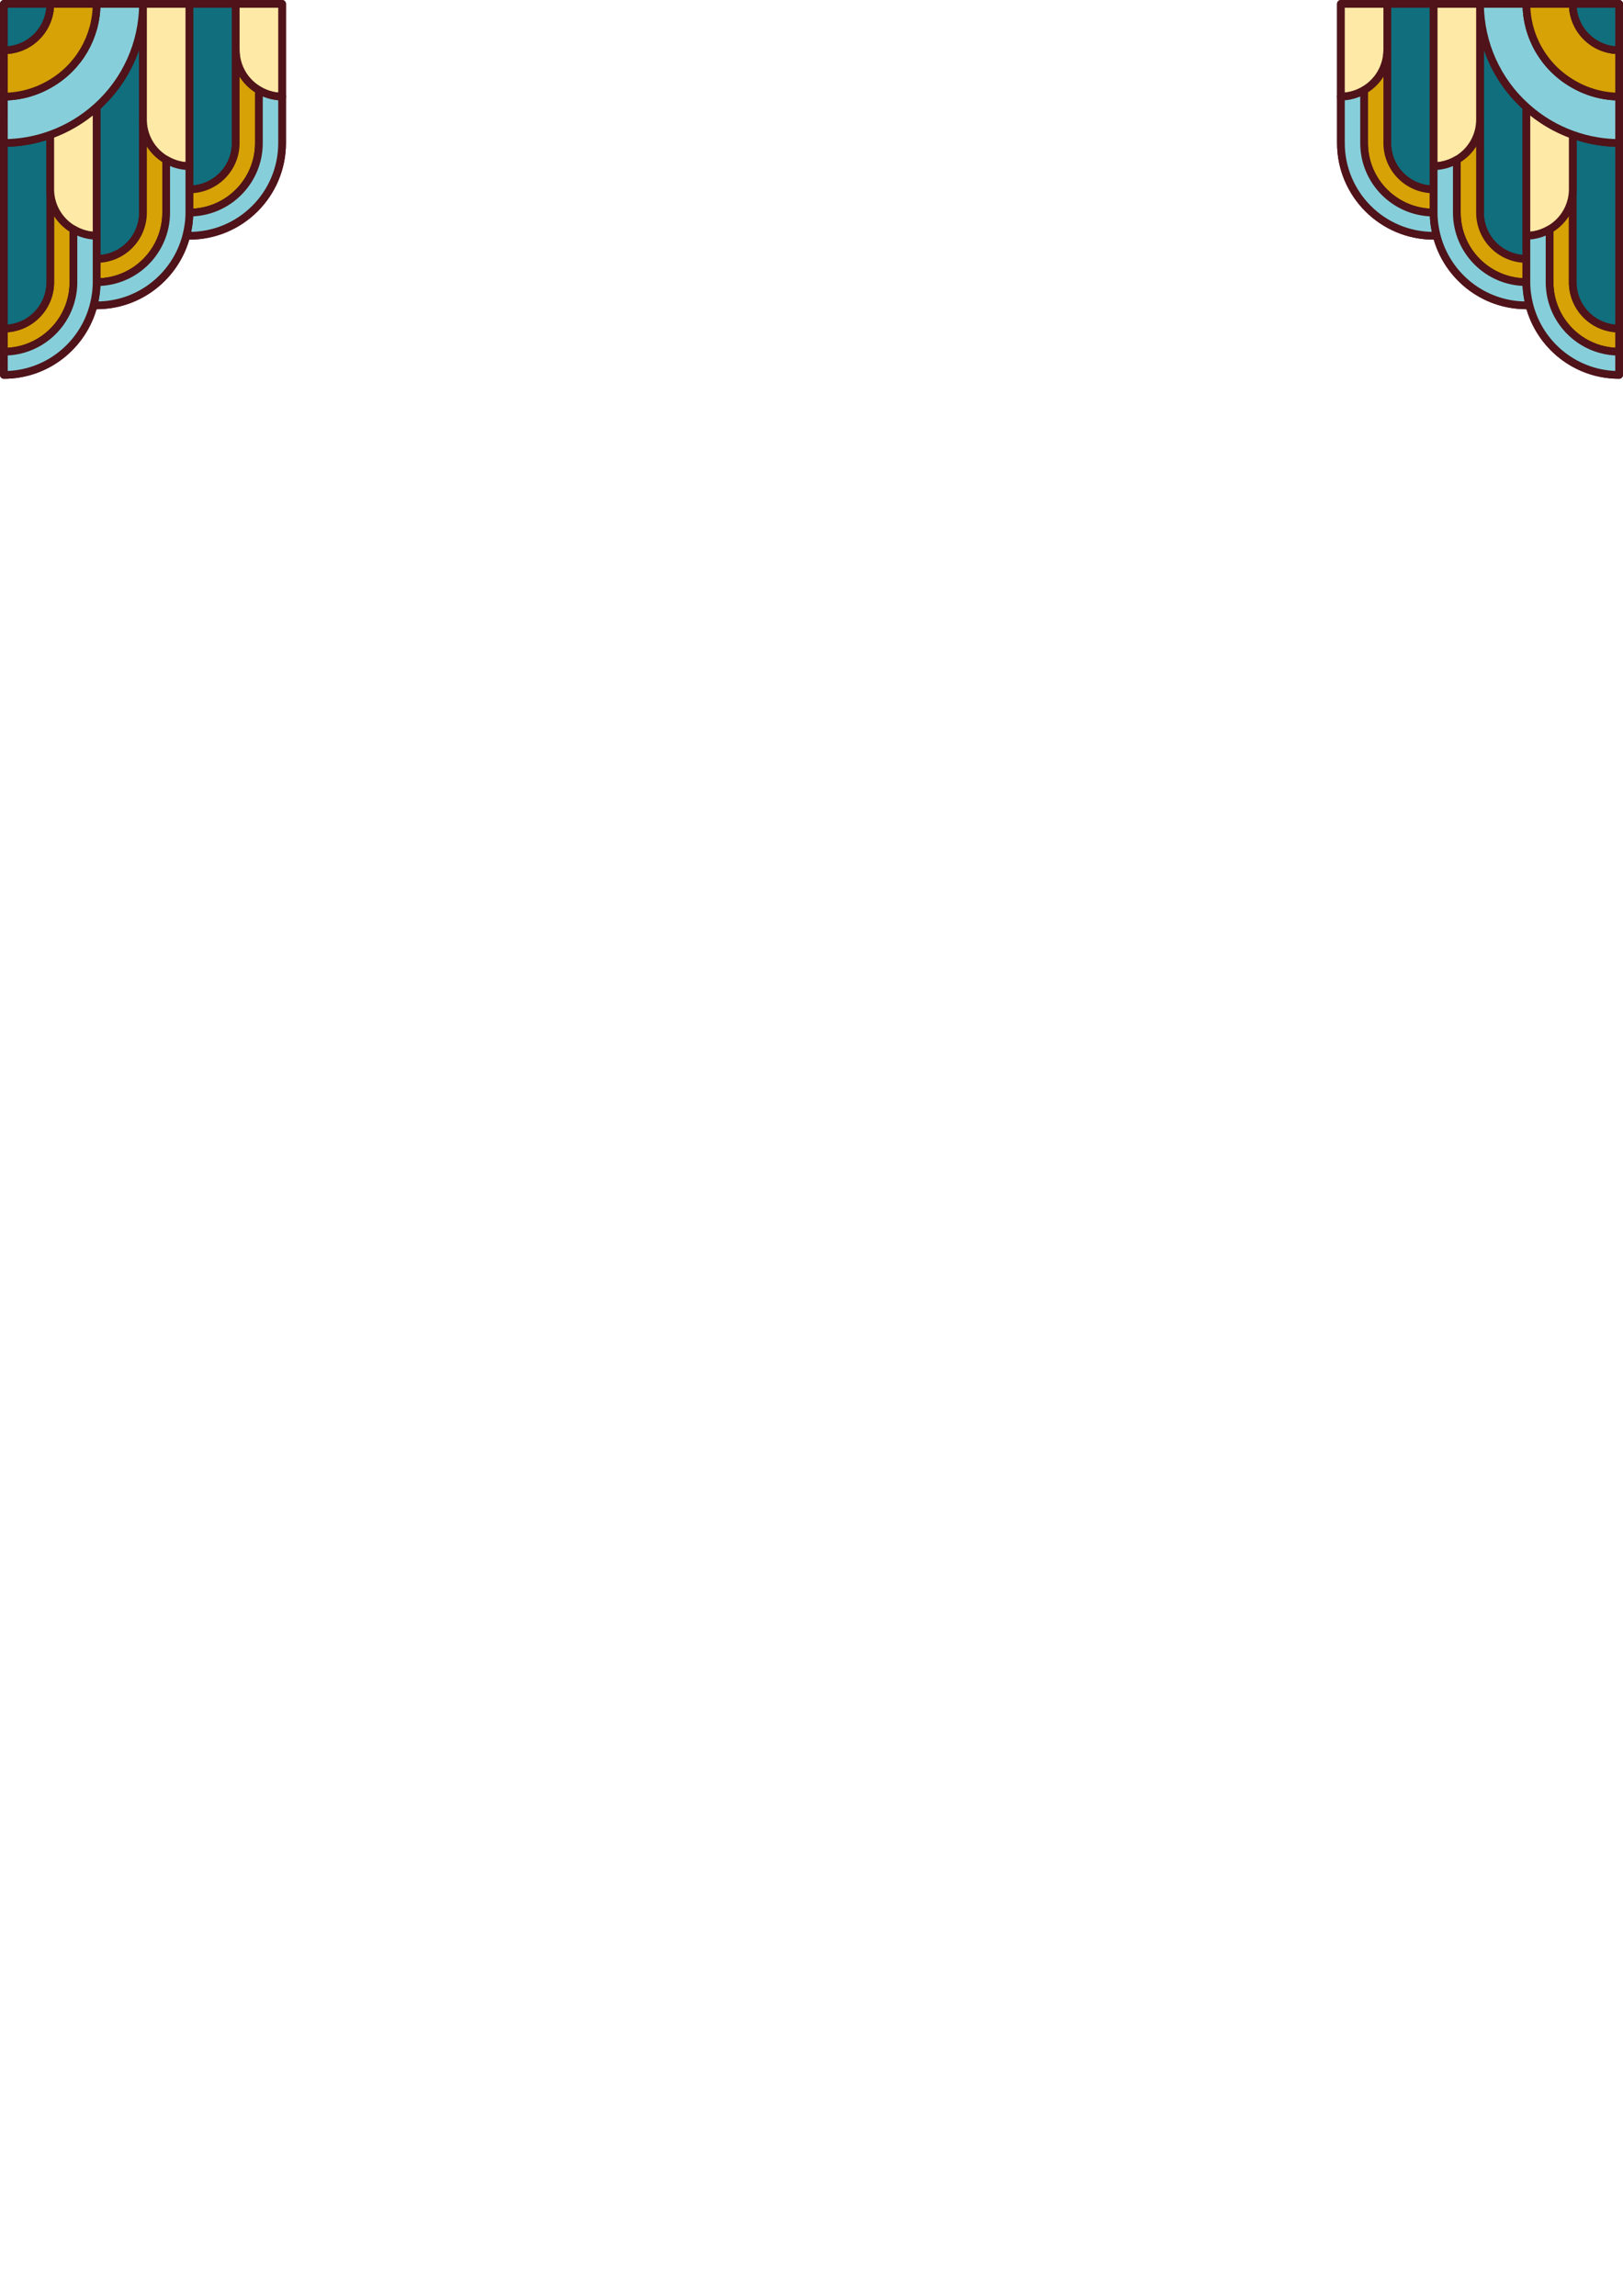 <?xml version="1.0" encoding="UTF-8" standalone="no"?>
<!-- Created with Inkscape (http://www.inkscape.org/) -->

<svg
   width="210mm"
   height="297mm"
   viewBox="0 0 210 297"
   version="1.1"
   id="svg1"
   inkscape:version="1.3.1 (91b66b0783, 2023-11-16)"
   sodipodi:docname="deco-feather-frame.svg"
   xmlns:inkscape="http://www.inkscape.org/namespaces/inkscape"
   xmlns:sodipodi="http://sodipodi.sourceforge.net/DTD/sodipodi-0.dtd"
   xmlns="http://www.w3.org/2000/svg"
   xmlns:svg="http://www.w3.org/2000/svg">
  <sodipodi:namedview
     id="namedview1"
     pagecolor="#ffffff"
     bordercolor="#000000"
     borderopacity="0.25"
     inkscape:showpageshadow="2"
     inkscape:pageopacity="0.0"
     inkscape:pagecheckerboard="0"
     inkscape:deskcolor="#d1d1d1"
     inkscape:document-units="mm"
     inkscape:zoom="0.62270623"
     inkscape:cx="272.19898"
     inkscape:cy="336.43473"
     inkscape:current-layer="layer1" />
  <defs
     id="defs1" />
  <g
     inkscape:label="Layer 1"
     inkscape:groupmode="layer"
     id="layer1">
    <g
       id="g54"
       style="stroke:#4f1319;stroke-width:1;stroke-linecap:round;stroke-linejoin:round;stroke-dasharray:none;paint-order:fill markers stroke"
       transform="matrix(1,0,0,-1,164.831,80.927)">
      <path
         d="m 20.67,59.427 v -3 c -3.314,-8.3e-5 -6,2.686 -6,6 v 18 h 6 z"
         style="fill:#106e7d;stroke:#4f1319;stroke-width:1;stroke-linecap:round;stroke-linejoin:round;stroke-dasharray:none;paint-order:fill markers stroke"
         id="path30" />
      <path
         d="m 14.669,80.427 v -6 c -0.01,-2.133 -1.152,-4.1 -3,-5.167 -0.682,-0.403 -1.434,-0.665 -2.213,-0.775 -0.26,-0.037 -0.523,-0.056 -0.787,-0.058 v 6 6 h 3 z"
         style="fill:#ffe9a6;stroke:#4f1319;stroke-width:1;stroke-linecap:round;stroke-linejoin:round;stroke-dasharray:none;paint-order:fill markers stroke"
         id="path29" />
      <path
         d="m 20.67,53.427 c -4.971,1.8e-5 -9,4.029 -9,9 v 6.833 c 1.847,1.067 2.99,3.034 3,5.167 V 62.427 c -8.3e-5,-3.314 2.686,-6 6,-6 z"
         style="fill:#d6a206;stroke:#4f1319;stroke-width:1;stroke-linecap:round;stroke-linejoin:round;stroke-dasharray:none;paint-order:fill markers stroke"
         id="path28" />
      <path
         d="m 8.67,68.427 c 0.264,0.002 0.527,0.022 0.787,0.058 0.779,0.11 1.532,0.372 2.213,0.775 v -6.833 c 1.8e-5,-4.971 4.029,-9 9,-9 -2.6e-5,-1.038 0.146,-2.04 0.393,-3 H 20.67 C 14.042,50.427 8.67,55.8 8.67,62.427 Z"
         style="fill:#86cfda;stroke:#4f1319;stroke-width:1;stroke-linecap:round;stroke-linejoin:round;stroke-dasharray:none;paint-order:fill markers stroke"
         id="path27" />
      <path
         d="M 26.669,80.427 A 18,18 0 0 1 32.669,67.077 V 50.427 47.427 c -3.314,-8.3e-5 -6,2.686 -6,6 z"
         style="fill:#106e7d;stroke:#4f1319;stroke-width:1;stroke-linecap:round;stroke-linejoin:round;stroke-dasharray:none;paint-order:fill markers stroke"
         id="path33" />
      <path
         d="M 26.669,65.427 V 53.427 c -8.3e-5,-3.314 2.686,-6 6,-6 v -3 c -4.971,1.8e-5 -9,4.029 -9,9 v 6.833 c 1.847,1.067 2.99,3.034 3,5.167 z"
         style="fill:#d6a206;stroke:#4f1319;stroke-width:1;stroke-linecap:round;stroke-linejoin:round;stroke-dasharray:none;paint-order:fill markers stroke"
         id="path32" />
      <path
         d="M 26.669,80.427 V 65.427 c -0.01,-2.133 -1.152,-4.1 -3,-5.167 -0.909,-0.537 -1.944,-0.824 -3,-0.833 v 21 z"
         style="fill:#ffe9a6;stroke:#4f1319;stroke-width:1;stroke-linecap:round;stroke-linejoin:round;stroke-dasharray:none;paint-order:fill markers stroke"
         id="path31" />
      <path
         d="m 32.669,41.427 c -5.589,10e-5 -10.272,3.827 -11.607,9 -0.248,0.961 -0.393,1.962 -0.393,3 v 6 c 1.056,0.009 2.091,0.296 3,0.833 V 53.427 c 1.8e-5,-4.971 4.029,-9 9,-9 -2.6e-5,-1.038 0.145,-2.04 0.393,-3 z"
         style="fill:#86cfda;stroke:#4f1319;stroke-width:1;stroke-linecap:round;stroke-linejoin:round;stroke-dasharray:none;paint-order:fill markers stroke"
         id="path26" />
      <path
         d="m 44.669,35.427 c -2.175,8e-6 -4.169,0.771 -5.725,2.055 -0.222,0.183 -0.436,0.378 -0.639,0.581 -1.629,1.629 -2.636,3.878 -2.636,6.363 v 6.833 c 1.847,1.067 2.99,3.034 3,5.167 V 44.427 c -8.4e-5,-3.314 2.686,-6 6,-6 z"
         style="fill:#d6a206;stroke:#4f1319;stroke-width:1;stroke-linecap:round;stroke-linejoin:round;stroke-dasharray:none;paint-order:fill markers stroke"
         id="path39" />
      <path
         d="m 44.669,38.427 c -3.314,-8.3e-5 -6,2.686 -6,6 v 19.062 a 18,18 0 0 1 6,-1.062 z"
         style="fill:#106e7d;stroke:#4f1319;stroke-width:1;stroke-linecap:round;stroke-linejoin:round;stroke-dasharray:none;paint-order:fill markers stroke"
         id="path38" />
      <path
         d="m 35.669,51.26 c -0.909,-0.537 -1.944,-0.824 -3,-0.833 v 16.65 a 18,18 0 0 1 6,-3.587 v -7.063 c -0.01,-2.133 -1.152,-4.1 -3,-5.167 z"
         style="fill:#ffe9a6;stroke:#4f1319;stroke-width:1;stroke-linecap:round;stroke-linejoin:round;stroke-dasharray:none;paint-order:fill markers stroke"
         id="path37" />
      <path
         d="m 44.669,32.427 c -5.589,1.01e-4 -10.272,3.827 -11.607,9 -0.248,0.961 -0.393,1.962 -0.393,3 v 6 c 0.528,0.004 1.051,0.079 1.555,0.219 0.504,0.14 0.99,0.346 1.445,0.614 v -6.833 c 3e-6,-0.932 0.142,-1.831 0.405,-2.676 0.175,-0.564 0.405,-1.103 0.682,-1.613 1.524,-2.806 4.497,-4.71 7.914,-4.71 z"
         style="fill:#86cfda;stroke:#4f1319;stroke-width:1;stroke-linecap:round;stroke-linejoin:round;stroke-dasharray:none;paint-order:fill markers stroke"
         id="path25" />
      <path
         d="m 44.669,62.427 c -2.046,0.011 -4.075,0.37 -6,1.062 -2.215,0.792 -4.253,2.011 -6,3.587 -3.801,3.399 -5.981,8.251 -6,13.35 h 6 l 5.17e-4,-0.005 c 0.022,-4.264 2.306,-8.197 6,-10.329 1.819,-1.073 3.888,-1.648 6,-1.666 z"
         style="fill:#86cfda;stroke:#4f1319;stroke-width:1;stroke-linecap:round;stroke-linejoin:round;stroke-dasharray:none;paint-order:fill markers stroke"
         id="path34" />
      <path
         d="m 44.669,68.427 c -2.112,0.018 -4.182,0.592 -6,1.666 -3.693,2.132 -5.977,6.065 -6,10.329 v 0.005 h 6 c -8.4e-5,-3.314 2.686,-6 6,-6 z"
         style="fill:#d6a206;stroke:#4f1319;stroke-width:1;stroke-linecap:round;stroke-linejoin:round;stroke-dasharray:none;paint-order:fill markers stroke"
         id="path35" />
      <path
         d="m 44.669,74.427 a 6,6 0 0 0 -6,6 h 6 z"
         style="fill:#106e7d;stroke:#4f1319;stroke-width:1;stroke-linecap:round;stroke-linejoin:round;stroke-dasharray:none;paint-order:fill markers stroke"
         id="path36" />
      <path
         d="m 20.67,59.427 v -3 c -3.314,-8.3e-5 -6,2.686 -6,6 v 18 h 6 z"
         style="fill:#106e7d;stroke:#4f1319;stroke-width:1;stroke-linecap:round;stroke-linejoin:round;stroke-dasharray:none;paint-order:fill markers stroke"
         id="path40" />
      <path
         d="m 14.669,80.427 v -6 c -0.01,-2.133 -1.152,-4.1 -3,-5.167 -0.682,-0.403 -1.434,-0.665 -2.213,-0.775 -0.26,-0.037 -0.523,-0.056 -0.787,-0.058 v 6 6 h 3 z"
         style="fill:#ffe9a6;stroke:#4f1319;stroke-width:1;stroke-linecap:round;stroke-linejoin:round;stroke-dasharray:none;paint-order:fill markers stroke"
         id="path41" />
      <path
         d="m 20.67,53.427 c -4.971,1.8e-5 -9,4.029 -9,9 v 6.833 c 1.847,1.067 2.99,3.034 3,5.167 V 62.427 c -8.3e-5,-3.314 2.686,-6 6,-6 z"
         style="fill:#d6a206;stroke:#4f1319;stroke-width:1;stroke-linecap:round;stroke-linejoin:round;stroke-dasharray:none;paint-order:fill markers stroke"
         id="path42" />
      <path
         d="m 8.67,68.427 c 0.264,0.002 0.527,0.022 0.787,0.058 0.779,0.11 1.532,0.372 2.213,0.775 v -6.833 c 1.8e-5,-4.971 4.029,-9 9,-9 -2.6e-5,-1.038 0.146,-2.04 0.393,-3 H 20.67 C 14.042,50.427 8.67,55.8 8.67,62.427 Z"
         style="fill:#86cfda;stroke:#4f1319;stroke-width:1;stroke-linecap:round;stroke-linejoin:round;stroke-dasharray:none;paint-order:fill markers stroke"
         id="path43" />
      <path
         d="M 26.669,80.427 A 18,18 0 0 1 32.669,67.077 V 50.427 47.427 c -3.314,-8.3e-5 -6,2.686 -6,6 z"
         style="fill:#106e7d;stroke:#4f1319;stroke-width:1;stroke-linecap:round;stroke-linejoin:round;stroke-dasharray:none;paint-order:fill markers stroke"
         id="path44" />
      <path
         d="M 26.669,65.427 V 53.427 c -8.3e-5,-3.314 2.686,-6 6,-6 v -3 c -4.971,1.8e-5 -9,4.029 -9,9 v 6.833 c 1.847,1.067 2.99,3.034 3,5.167 z"
         style="fill:#d6a206;stroke:#4f1319;stroke-width:1;stroke-linecap:round;stroke-linejoin:round;stroke-dasharray:none;paint-order:fill markers stroke"
         id="path45" />
      <path
         d="M 26.669,80.427 V 65.427 c -0.01,-2.133 -1.152,-4.1 -3,-5.167 -0.909,-0.537 -1.944,-0.824 -3,-0.833 v 21 z"
         style="fill:#ffe9a6;stroke:#4f1319;stroke-width:1;stroke-linecap:round;stroke-linejoin:round;stroke-dasharray:none;paint-order:fill markers stroke"
         id="path46" />
      <path
         d="m 32.669,41.427 c -5.589,10e-5 -10.272,3.827 -11.607,9 -0.248,0.961 -0.393,1.962 -0.393,3 v 6 c 1.056,0.009 2.091,0.296 3,0.833 V 53.427 c 1.8e-5,-4.971 4.029,-9 9,-9 -2.6e-5,-1.038 0.145,-2.04 0.393,-3 z"
         style="fill:#86cfda;stroke:#4f1319;stroke-width:1;stroke-linecap:round;stroke-linejoin:round;stroke-dasharray:none;paint-order:fill markers stroke"
         id="path47" />
      <path
         d="m 44.669,35.427 c -2.175,8e-6 -4.169,0.771 -5.725,2.055 -0.222,0.183 -0.436,0.378 -0.639,0.581 -1.629,1.629 -2.636,3.878 -2.636,6.363 v 6.833 c 1.847,1.067 2.99,3.034 3,5.167 V 44.427 c -8.4e-5,-3.314 2.686,-6 6,-6 z"
         style="fill:#d6a206;stroke:#4f1319;stroke-width:1;stroke-linecap:round;stroke-linejoin:round;stroke-dasharray:none;paint-order:fill markers stroke"
         id="path48" />
      <path
         d="m 44.669,38.427 c -3.314,-8.3e-5 -6,2.686 -6,6 v 19.062 a 18,18 0 0 1 6,-1.062 z"
         style="fill:#106e7d;stroke:#4f1319;stroke-width:1;stroke-linecap:round;stroke-linejoin:round;stroke-dasharray:none;paint-order:fill markers stroke"
         id="path49" />
      <path
         d="m 35.669,51.26 c -0.909,-0.537 -1.944,-0.824 -3,-0.833 v 16.65 a 18,18 0 0 1 6,-3.587 v -7.063 c -0.01,-2.133 -1.152,-4.1 -3,-5.167 z"
         style="fill:#ffe9a6;stroke:#4f1319;stroke-width:1;stroke-linecap:round;stroke-linejoin:round;stroke-dasharray:none;paint-order:fill markers stroke"
         id="path50" />
      <path
         d="m 44.669,32.427 c -5.589,1.01e-4 -10.272,3.827 -11.607,9 -0.248,0.961 -0.393,1.962 -0.393,3 v 6 c 0.528,0.004 1.051,0.079 1.555,0.219 0.504,0.14 0.99,0.346 1.445,0.614 v -6.833 c 3e-6,-0.932 0.142,-1.831 0.405,-2.676 0.175,-0.564 0.405,-1.103 0.682,-1.613 1.524,-2.806 4.497,-4.71 7.914,-4.71 z"
         style="fill:#86cfda;stroke:#4f1319;stroke-width:1;stroke-linecap:round;stroke-linejoin:round;stroke-dasharray:none;paint-order:fill markers stroke"
         id="path51" />
      <path
         d="m 44.669,62.427 c -2.046,0.011 -4.075,0.37 -6,1.062 -2.215,0.792 -4.253,2.011 -6,3.587 -3.801,3.399 -5.981,8.251 -6,13.35 h 6 l 5.17e-4,-0.005 c 0.022,-4.264 2.306,-8.197 6,-10.329 1.819,-1.073 3.888,-1.648 6,-1.666 z"
         style="fill:#86cfda;stroke:#4f1319;stroke-width:1;stroke-linecap:round;stroke-linejoin:round;stroke-dasharray:none;paint-order:fill markers stroke"
         id="path52" />
      <path
         d="m 44.669,68.427 c -2.112,0.018 -4.182,0.592 -6,1.666 -3.693,2.132 -5.977,6.065 -6,10.329 v 0.005 h 6 c -8.4e-5,-3.314 2.686,-6 6,-6 z"
         style="fill:#d6a206;stroke:#4f1319;stroke-width:1;stroke-linecap:round;stroke-linejoin:round;stroke-dasharray:none;paint-order:fill markers stroke"
         id="path53" />
      <path
         d="m 44.669,74.427 a 6,6 0 0 0 -6,6 h 6 z"
         style="fill:#106e7d;stroke:#4f1319;stroke-width:1;stroke-linecap:round;stroke-linejoin:round;stroke-dasharray:none;paint-order:fill markers stroke"
         id="path54" />
    </g>
    <g
       id="g84"
       style="stroke:#4f1319;stroke-width:1;stroke-linecap:round;stroke-linejoin:round;stroke-dasharray:none;paint-order:fill markers stroke"
       transform="rotate(180,22.585,40.464)">
      <path
         d="m 20.67,59.427 v -3 c -3.314,-8.3e-5 -6,2.686 -6,6 v 18 h 6 z"
         style="fill:#106e7d;stroke:#4f1319;stroke-width:1;stroke-linecap:round;stroke-linejoin:round;stroke-dasharray:none;paint-order:fill markers stroke"
         id="path55" />
      <path
         d="m 14.669,80.427 v -6 c -0.01,-2.133 -1.152,-4.1 -3,-5.167 -0.682,-0.403 -1.434,-0.665 -2.213,-0.775 -0.26,-0.037 -0.523,-0.056 -0.787,-0.058 v 6 6 h 3 z"
         style="fill:#ffe9a6;stroke:#4f1319;stroke-width:1;stroke-linecap:round;stroke-linejoin:round;stroke-dasharray:none;paint-order:fill markers stroke"
         id="path56" />
      <path
         d="m 20.67,53.427 c -4.971,1.8e-5 -9,4.029 -9,9 v 6.833 c 1.847,1.067 2.99,3.034 3,5.167 V 62.427 c -8.3e-5,-3.314 2.686,-6 6,-6 z"
         style="fill:#d6a206;stroke:#4f1319;stroke-width:1;stroke-linecap:round;stroke-linejoin:round;stroke-dasharray:none;paint-order:fill markers stroke"
         id="path57" />
      <path
         d="m 8.67,68.427 c 0.264,0.002 0.527,0.022 0.787,0.058 0.779,0.11 1.532,0.372 2.213,0.775 v -6.833 c 1.8e-5,-4.971 4.029,-9 9,-9 -2.6e-5,-1.038 0.146,-2.04 0.393,-3 H 20.67 C 14.042,50.427 8.67,55.8 8.67,62.427 Z"
         style="fill:#86cfda;stroke:#4f1319;stroke-width:1;stroke-linecap:round;stroke-linejoin:round;stroke-dasharray:none;paint-order:fill markers stroke"
         id="path58" />
      <path
         d="M 26.669,80.427 A 18,18 0 0 1 32.669,67.077 V 50.427 47.427 c -3.314,-8.3e-5 -6,2.686 -6,6 z"
         style="fill:#106e7d;stroke:#4f1319;stroke-width:1;stroke-linecap:round;stroke-linejoin:round;stroke-dasharray:none;paint-order:fill markers stroke"
         id="path59" />
      <path
         d="M 26.669,65.427 V 53.427 c -8.3e-5,-3.314 2.686,-6 6,-6 v -3 c -4.971,1.8e-5 -9,4.029 -9,9 v 6.833 c 1.847,1.067 2.99,3.034 3,5.167 z"
         style="fill:#d6a206;stroke:#4f1319;stroke-width:1;stroke-linecap:round;stroke-linejoin:round;stroke-dasharray:none;paint-order:fill markers stroke"
         id="path60" />
      <path
         d="M 26.669,80.427 V 65.427 c -0.01,-2.133 -1.152,-4.1 -3,-5.167 -0.909,-0.537 -1.944,-0.824 -3,-0.833 v 21 z"
         style="fill:#ffe9a6;stroke:#4f1319;stroke-width:1;stroke-linecap:round;stroke-linejoin:round;stroke-dasharray:none;paint-order:fill markers stroke"
         id="path61" />
      <path
         d="m 32.669,41.427 c -5.589,10e-5 -10.272,3.827 -11.607,9 -0.248,0.961 -0.393,1.962 -0.393,3 v 6 c 1.056,0.009 2.091,0.296 3,0.833 V 53.427 c 1.8e-5,-4.971 4.029,-9 9,-9 -2.6e-5,-1.038 0.145,-2.04 0.393,-3 z"
         style="fill:#86cfda;stroke:#4f1319;stroke-width:1;stroke-linecap:round;stroke-linejoin:round;stroke-dasharray:none;paint-order:fill markers stroke"
         id="path62" />
      <path
         d="m 44.669,35.427 c -2.175,8e-6 -4.169,0.771 -5.725,2.055 -0.222,0.183 -0.436,0.378 -0.639,0.581 -1.629,1.629 -2.636,3.878 -2.636,6.363 v 6.833 c 1.847,1.067 2.99,3.034 3,5.167 V 44.427 c -8.4e-5,-3.314 2.686,-6 6,-6 z"
         style="fill:#d6a206;stroke:#4f1319;stroke-width:1;stroke-linecap:round;stroke-linejoin:round;stroke-dasharray:none;paint-order:fill markers stroke"
         id="path63" />
      <path
         d="m 44.669,38.427 c -3.314,-8.3e-5 -6,2.686 -6,6 v 19.062 a 18,18 0 0 1 6,-1.062 z"
         style="fill:#106e7d;stroke:#4f1319;stroke-width:1;stroke-linecap:round;stroke-linejoin:round;stroke-dasharray:none;paint-order:fill markers stroke"
         id="path64" />
      <path
         d="m 35.669,51.26 c -0.909,-0.537 -1.944,-0.824 -3,-0.833 v 16.65 a 18,18 0 0 1 6,-3.587 v -7.063 c -0.01,-2.133 -1.152,-4.1 -3,-5.167 z"
         style="fill:#ffe9a6;stroke:#4f1319;stroke-width:1;stroke-linecap:round;stroke-linejoin:round;stroke-dasharray:none;paint-order:fill markers stroke"
         id="path65" />
      <path
         d="m 44.669,32.427 c -5.589,1.01e-4 -10.272,3.827 -11.607,9 -0.248,0.961 -0.393,1.962 -0.393,3 v 6 c 0.528,0.004 1.051,0.079 1.555,0.219 0.504,0.14 0.99,0.346 1.445,0.614 v -6.833 c 3e-6,-0.932 0.142,-1.831 0.405,-2.676 0.175,-0.564 0.405,-1.103 0.682,-1.613 1.524,-2.806 4.497,-4.71 7.914,-4.71 z"
         style="fill:#86cfda;stroke:#4f1319;stroke-width:1;stroke-linecap:round;stroke-linejoin:round;stroke-dasharray:none;paint-order:fill markers stroke"
         id="path66" />
      <path
         d="m 44.669,62.427 c -2.046,0.011 -4.075,0.37 -6,1.062 -2.215,0.792 -4.253,2.011 -6,3.587 -3.801,3.399 -5.981,8.251 -6,13.35 h 6 l 5.17e-4,-0.005 c 0.022,-4.264 2.306,-8.197 6,-10.329 1.819,-1.073 3.888,-1.648 6,-1.666 z"
         style="fill:#86cfda;stroke:#4f1319;stroke-width:1;stroke-linecap:round;stroke-linejoin:round;stroke-dasharray:none;paint-order:fill markers stroke"
         id="path67" />
      <path
         d="m 44.669,68.427 c -2.112,0.018 -4.182,0.592 -6,1.666 -3.693,2.132 -5.977,6.065 -6,10.329 v 0.005 h 6 c -8.4e-5,-3.314 2.686,-6 6,-6 z"
         style="fill:#d6a206;stroke:#4f1319;stroke-width:1;stroke-linecap:round;stroke-linejoin:round;stroke-dasharray:none;paint-order:fill markers stroke"
         id="path68" />
      <path
         d="m 44.669,74.427 a 6,6 0 0 0 -6,6 h 6 z"
         style="fill:#106e7d;stroke:#4f1319;stroke-width:1;stroke-linecap:round;stroke-linejoin:round;stroke-dasharray:none;paint-order:fill markers stroke"
         id="path69" />
      <path
         d="m 20.67,59.427 v -3 c -3.314,-8.3e-5 -6,2.686 -6,6 v 18 h 6 z"
         style="fill:#106e7d;stroke:#4f1319;stroke-width:1;stroke-linecap:round;stroke-linejoin:round;stroke-dasharray:none;paint-order:fill markers stroke"
         id="path70" />
      <path
         d="m 14.669,80.427 v -6 c -0.01,-2.133 -1.152,-4.1 -3,-5.167 -0.682,-0.403 -1.434,-0.665 -2.213,-0.775 -0.26,-0.037 -0.523,-0.056 -0.787,-0.058 v 6 6 h 3 z"
         style="fill:#ffe9a6;stroke:#4f1319;stroke-width:1;stroke-linecap:round;stroke-linejoin:round;stroke-dasharray:none;paint-order:fill markers stroke"
         id="path71" />
      <path
         d="m 20.67,53.427 c -4.971,1.8e-5 -9,4.029 -9,9 v 6.833 c 1.847,1.067 2.99,3.034 3,5.167 V 62.427 c -8.3e-5,-3.314 2.686,-6 6,-6 z"
         style="fill:#d6a206;stroke:#4f1319;stroke-width:1;stroke-linecap:round;stroke-linejoin:round;stroke-dasharray:none;paint-order:fill markers stroke"
         id="path72" />
      <path
         d="m 8.67,68.427 c 0.264,0.002 0.527,0.022 0.787,0.058 0.779,0.11 1.532,0.372 2.213,0.775 v -6.833 c 1.8e-5,-4.971 4.029,-9 9,-9 -2.6e-5,-1.038 0.146,-2.04 0.393,-3 H 20.67 C 14.042,50.427 8.67,55.8 8.67,62.427 Z"
         style="fill:#86cfda;stroke:#4f1319;stroke-width:1;stroke-linecap:round;stroke-linejoin:round;stroke-dasharray:none;paint-order:fill markers stroke"
         id="path73" />
      <path
         d="M 26.669,80.427 A 18,18 0 0 1 32.669,67.077 V 50.427 47.427 c -3.314,-8.3e-5 -6,2.686 -6,6 z"
         style="fill:#106e7d;stroke:#4f1319;stroke-width:1;stroke-linecap:round;stroke-linejoin:round;stroke-dasharray:none;paint-order:fill markers stroke"
         id="path74" />
      <path
         d="M 26.669,65.427 V 53.427 c -8.3e-5,-3.314 2.686,-6 6,-6 v -3 c -4.971,1.8e-5 -9,4.029 -9,9 v 6.833 c 1.847,1.067 2.99,3.034 3,5.167 z"
         style="fill:#d6a206;stroke:#4f1319;stroke-width:1;stroke-linecap:round;stroke-linejoin:round;stroke-dasharray:none;paint-order:fill markers stroke"
         id="path75" />
      <path
         d="M 26.669,80.427 V 65.427 c -0.01,-2.133 -1.152,-4.1 -3,-5.167 -0.909,-0.537 -1.944,-0.824 -3,-0.833 v 21 z"
         style="fill:#ffe9a6;stroke:#4f1319;stroke-width:1;stroke-linecap:round;stroke-linejoin:round;stroke-dasharray:none;paint-order:fill markers stroke"
         id="path76" />
      <path
         d="m 32.669,41.427 c -5.589,10e-5 -10.272,3.827 -11.607,9 -0.248,0.961 -0.393,1.962 -0.393,3 v 6 c 1.056,0.009 2.091,0.296 3,0.833 V 53.427 c 1.8e-5,-4.971 4.029,-9 9,-9 -2.6e-5,-1.038 0.145,-2.04 0.393,-3 z"
         style="fill:#86cfda;stroke:#4f1319;stroke-width:1;stroke-linecap:round;stroke-linejoin:round;stroke-dasharray:none;paint-order:fill markers stroke"
         id="path77" />
      <path
         d="m 44.669,35.427 c -2.175,8e-6 -4.169,0.771 -5.725,2.055 -0.222,0.183 -0.436,0.378 -0.639,0.581 -1.629,1.629 -2.636,3.878 -2.636,6.363 v 6.833 c 1.847,1.067 2.99,3.034 3,5.167 V 44.427 c -8.4e-5,-3.314 2.686,-6 6,-6 z"
         style="fill:#d6a206;stroke:#4f1319;stroke-width:1;stroke-linecap:round;stroke-linejoin:round;stroke-dasharray:none;paint-order:fill markers stroke"
         id="path78" />
      <path
         d="m 44.669,38.427 c -3.314,-8.3e-5 -6,2.686 -6,6 v 19.062 a 18,18 0 0 1 6,-1.062 z"
         style="fill:#106e7d;stroke:#4f1319;stroke-width:1;stroke-linecap:round;stroke-linejoin:round;stroke-dasharray:none;paint-order:fill markers stroke"
         id="path79" />
      <path
         d="m 35.669,51.26 c -0.909,-0.537 -1.944,-0.824 -3,-0.833 v 16.65 a 18,18 0 0 1 6,-3.587 v -7.063 c -0.01,-2.133 -1.152,-4.1 -3,-5.167 z"
         style="fill:#ffe9a6;stroke:#4f1319;stroke-width:1;stroke-linecap:round;stroke-linejoin:round;stroke-dasharray:none;paint-order:fill markers stroke"
         id="path80" />
      <path
         d="m 44.669,32.427 c -5.589,1.01e-4 -10.272,3.827 -11.607,9 -0.248,0.961 -0.393,1.962 -0.393,3 v 6 c 0.528,0.004 1.051,0.079 1.555,0.219 0.504,0.14 0.99,0.346 1.445,0.614 v -6.833 c 3e-6,-0.932 0.142,-1.831 0.405,-2.676 0.175,-0.564 0.405,-1.103 0.682,-1.613 1.524,-2.806 4.497,-4.71 7.914,-4.71 z"
         style="fill:#86cfda;stroke:#4f1319;stroke-width:1;stroke-linecap:round;stroke-linejoin:round;stroke-dasharray:none;paint-order:fill markers stroke"
         id="path81" />
      <path
         d="m 44.669,62.427 c -2.046,0.011 -4.075,0.37 -6,1.062 -2.215,0.792 -4.253,2.011 -6,3.587 -3.801,3.399 -5.981,8.251 -6,13.35 h 6 l 5.17e-4,-0.005 c 0.022,-4.264 2.306,-8.197 6,-10.329 1.819,-1.073 3.888,-1.648 6,-1.666 z"
         style="fill:#86cfda;stroke:#4f1319;stroke-width:1;stroke-linecap:round;stroke-linejoin:round;stroke-dasharray:none;paint-order:fill markers stroke"
         id="path82" />
      <path
         d="m 44.669,68.427 c -2.112,0.018 -4.182,0.592 -6,1.666 -3.693,2.132 -5.977,6.065 -6,10.329 v 0.005 h 6 c -8.4e-5,-3.314 2.686,-6 6,-6 z"
         style="fill:#d6a206;stroke:#4f1319;stroke-width:1;stroke-linecap:round;stroke-linejoin:round;stroke-dasharray:none;paint-order:fill markers stroke"
         id="path83" />
      <path
         d="m 44.669,74.427 a 6,6 0 0 0 -6,6 h 6 z"
         style="fill:#106e7d;stroke:#4f1319;stroke-width:1;stroke-linecap:round;stroke-linejoin:round;stroke-dasharray:none;paint-order:fill markers stroke"
         id="path84" />
    </g>
  </g>
</svg>
